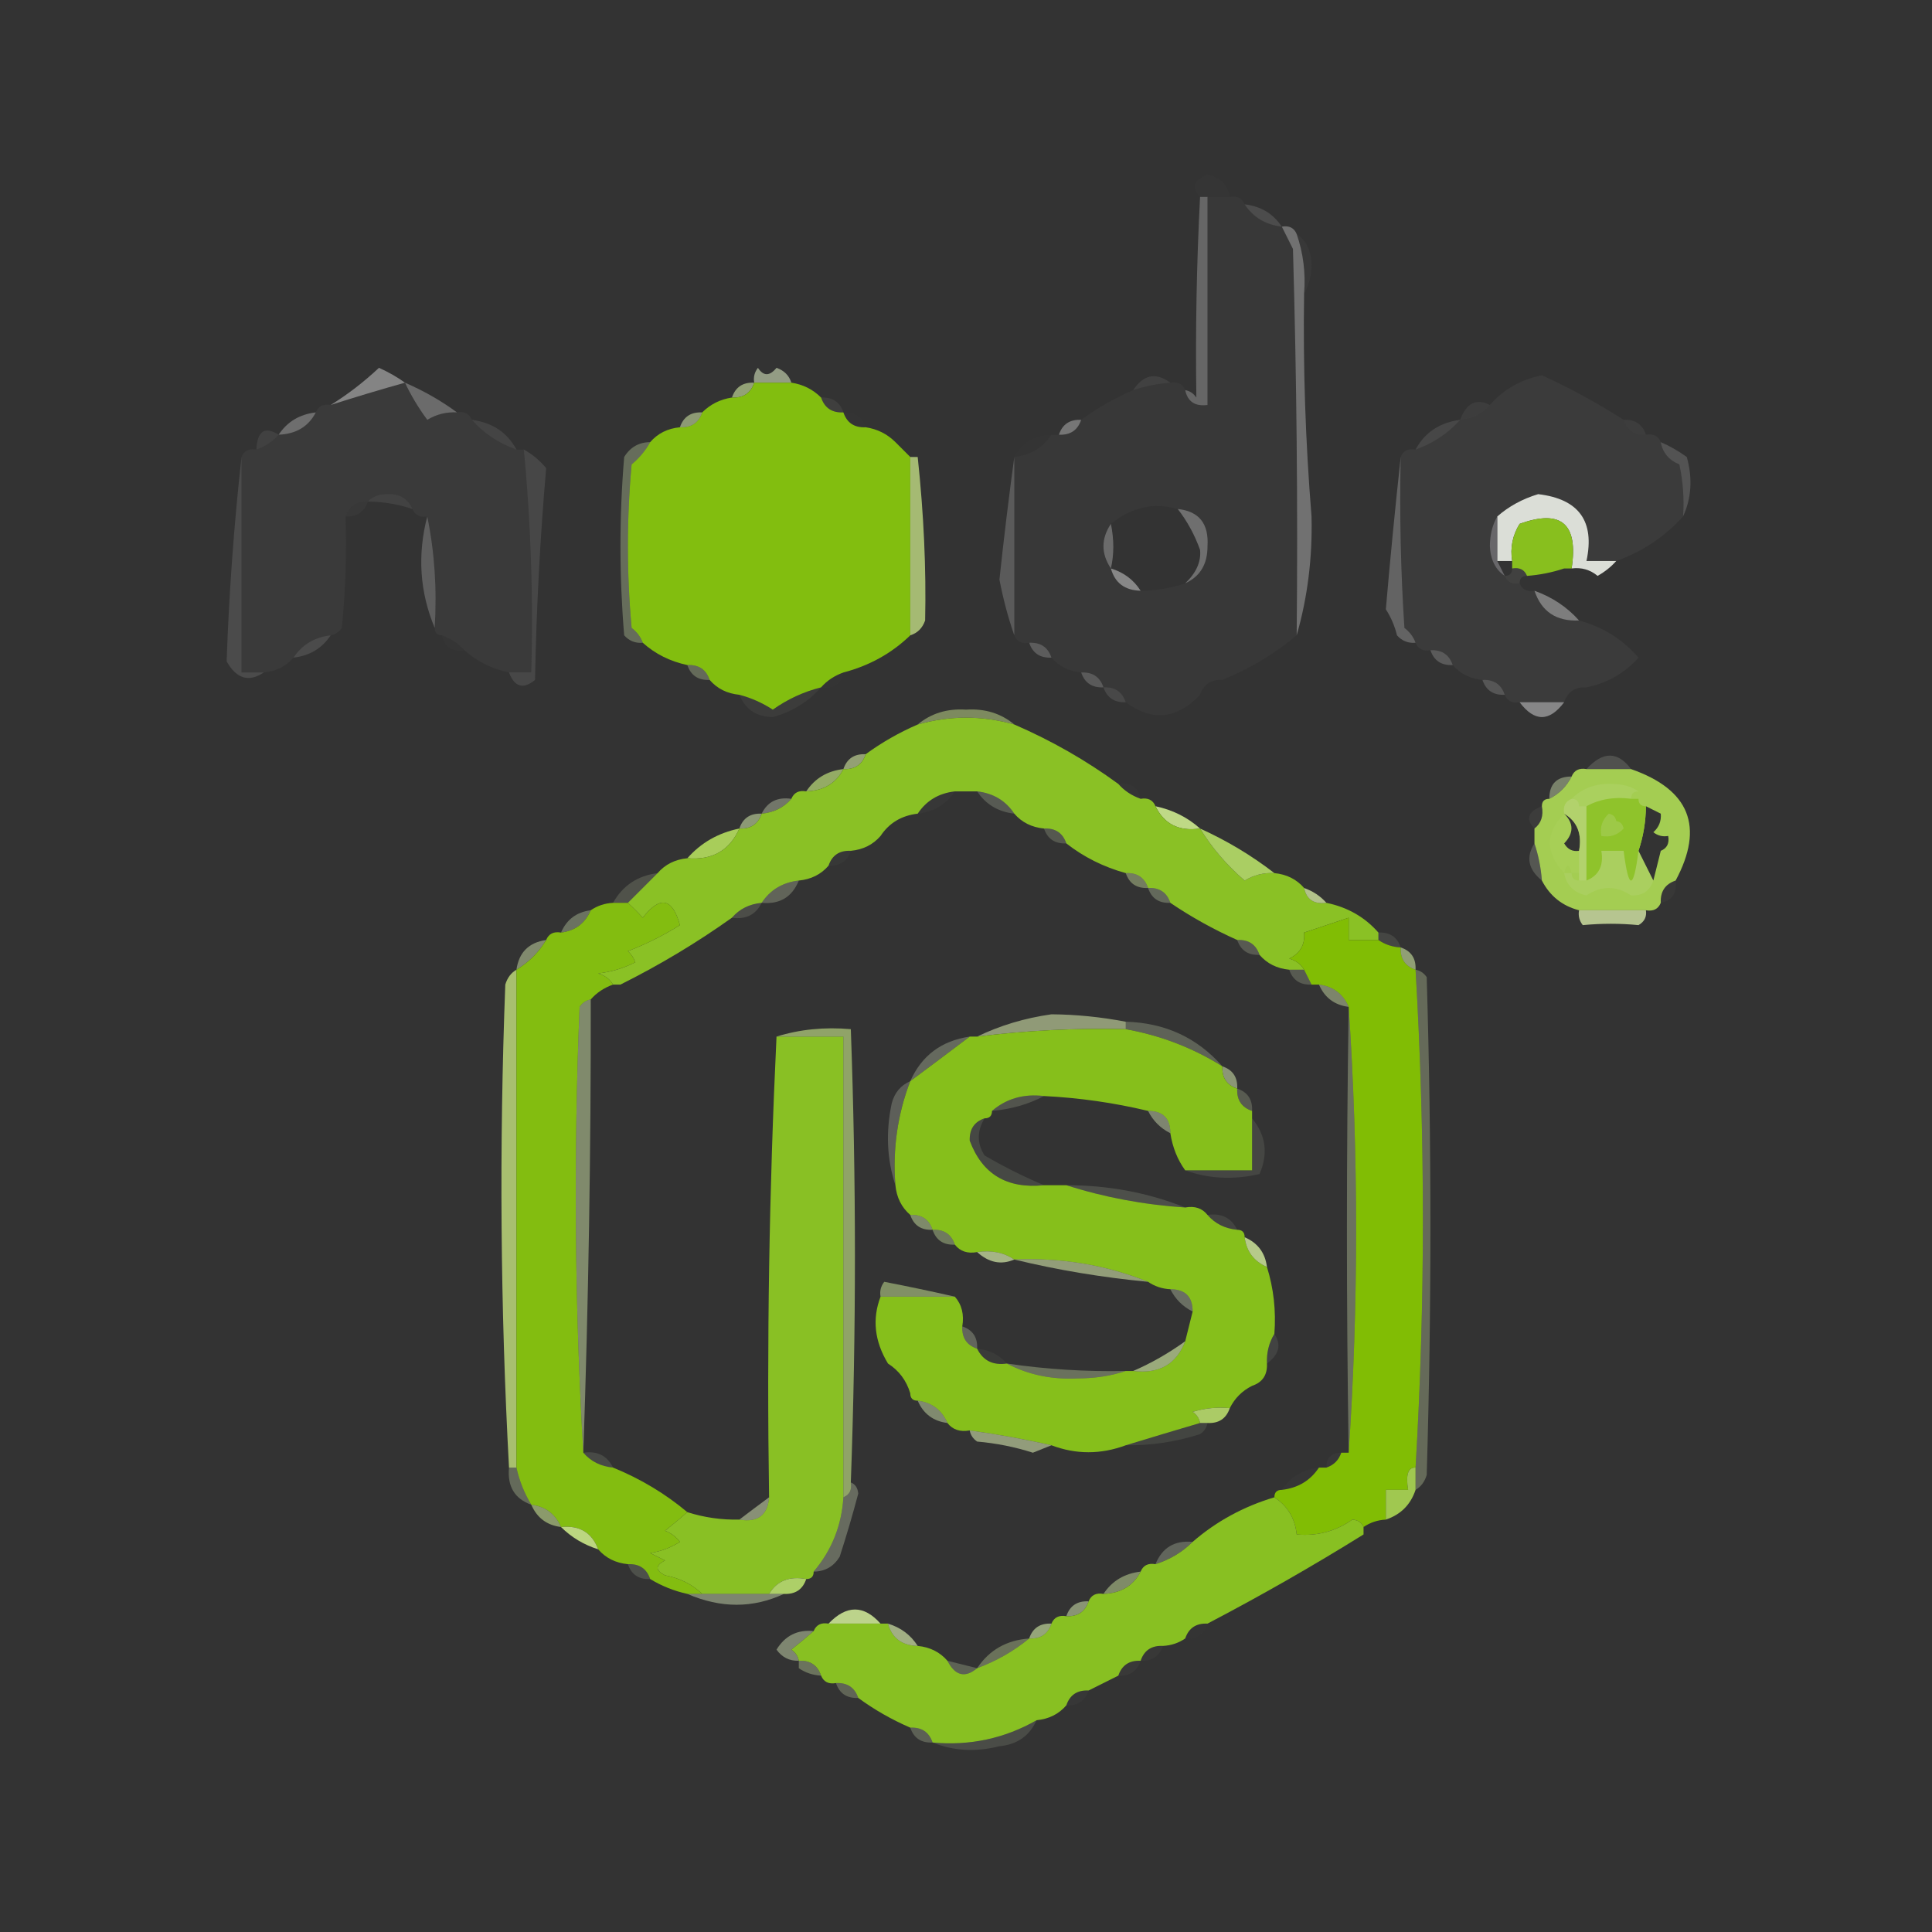 <?xml version="1.0" encoding="UTF-8"?>
<!DOCTYPE svg PUBLIC "-//W3C//DTD SVG 1.1//EN" "http://www.w3.org/Graphics/SVG/1.1/DTD/svg11.dtd">
<svg xmlns="http://www.w3.org/2000/svg" version="1.1" width="260px" height="260px" style="shape-rendering:geometricPrecision; text-rendering:geometricPrecision; image-rendering:optimizeQuality; fill-rule:evenodd; clip-rule:evenodd" xmlns:xlink="http://www.w3.org/1999/xlink">
<rect width="100%" height="100%" fill="#333333" stroke="none"/>
<g><path style="opacity:0.016" fill="#e0e0e0" d="M 165.5,26.5 C 164.5,26.5 163.5,26.5 162.5,26.5C 162.167,26.5 161.833,26.5 161.5,26.5C 160.263,25.257 160.596,24.257 162.5,23.5C 164.213,23.879 165.213,24.879 165.5,26.5 Z"/></g>
<g><path style="opacity:1" fill="#383838" d="M 162.5,26.5 C 163.5,26.5 164.5,26.5 165.5,26.5C 166.492,26.328 167.158,26.662 167.5,27.5C 168.659,29.25 170.326,30.25 172.5,30.5C 172.987,31.473 173.487,32.473 174,33.5C 174.5,50.83 174.667,68.163 174.5,85.5C 171.506,88 168.173,90 164.5,91.5C 162.973,91.427 161.973,92.094 161.5,93.5C 158.356,96.798 155.023,97.131 151.5,94.5C 151.027,93.094 150.027,92.427 148.5,92.5C 148.027,91.094 147.027,90.427 145.5,90.5C 143.847,90.34 142.514,89.674 141.5,88.5C 141.027,87.094 140.027,86.427 138.5,86.5C 137.508,86.672 136.842,86.338 136.5,85.5C 136.5,77.5 136.5,69.5 136.5,61.5C 138.674,61.25 140.341,60.25 141.5,58.5C 141.833,58.5 142.167,58.5 142.5,58.5C 144.027,58.573 145.027,57.906 145.5,56.5C 147.663,54.917 149.996,53.584 152.5,52.5C 154.117,51.962 155.784,51.629 157.5,51.5C 158.492,51.328 159.158,51.662 159.5,52.5C 159.821,54.048 160.821,54.715 162.5,54.5C 162.5,45.167 162.5,35.833 162.5,26.5 Z M 158.5,68.5 C 159.777,70.148 160.777,71.982 161.5,74C 161.658,75.587 160.991,77.087 159.5,78.5C 157.565,79.15 155.565,79.483 153.5,79.5C 152.564,78.026 151.23,77.026 149.5,76.5C 149.93,74.62 149.93,72.62 149.5,70.5C 152.277,68.248 155.277,67.581 158.5,68.5 Z"/></g>
<g><path style="opacity:0.165" fill="#c8c8c8" d="M 167.5,27.5 C 169.674,27.75 171.341,28.75 172.5,30.5C 170.326,30.25 168.659,29.25 167.5,27.5 Z"/></g>
<g><path style="opacity:0.032" fill="#eaeaea" d="M 174.5,31.5 C 175.748,32.334 176.415,33.667 176.5,35.5C 176.489,37.045 176.156,38.378 175.5,39.5C 175.721,36.721 175.388,34.054 174.5,31.5 Z"/></g>
<g><path style="opacity:0.449" fill="#a6a6a6" d="M 161.5,26.5 C 161.833,26.5 162.167,26.5 162.5,26.5C 162.5,35.833 162.5,45.167 162.5,54.5C 160.821,54.715 159.821,54.048 159.5,52.5C 160.117,52.611 160.617,52.944 161,53.5C 160.869,44.425 161.036,35.425 161.5,26.5 Z"/></g>
<g><path style="opacity:0.592" fill="#d5e4bb" d="M 106.5,51.5 C 104.833,51.5 103.167,51.5 101.5,51.5C 101.369,50.761 101.536,50.094 102,49.5C 102.741,50.641 103.575,50.641 104.5,49.5C 105.522,49.855 106.189,50.522 106.5,51.5 Z"/></g>
<g><path style="opacity:0.094" fill="#d1d1d1" d="M 157.5,51.5 C 155.784,51.629 154.117,51.962 152.5,52.5C 153.879,50.403 155.545,50.07 157.5,51.5 Z"/></g>
<g><path style="opacity:0.999" fill="#3a3a3a" d="M 54.5,51.5 C 55.305,53.213 56.305,54.879 57.5,56.5C 58.736,55.754 60.069,55.421 61.5,55.5C 62.492,55.328 63.158,55.662 63.5,56.5C 65.118,58.316 67.118,59.649 69.5,60.5C 69.833,60.5 70.167,60.5 70.5,60.5C 71.45,70.448 71.784,80.448 71.5,90.5C 70.5,90.5 69.5,90.5 68.5,90.5C 66.181,90.007 64.181,89.007 62.5,87.5C 61.709,86.599 60.709,85.932 59.5,85.5C 58.833,85.5 58.5,85.167 58.5,84.5C 58.821,79.305 58.487,74.305 57.5,69.5C 56.508,69.672 55.842,69.338 55.5,68.5C 54.866,67.053 53.699,66.387 52,66.5C 50.93,66.528 50.097,66.861 49.5,67.5C 47.973,67.427 46.973,68.094 46.5,69.5C 46.666,74.511 46.499,79.511 46,84.5C 45.617,85.056 45.117,85.389 44.5,85.5C 42.326,85.75 40.659,86.75 39.5,88.5C 38.486,89.674 37.153,90.34 35.5,90.5C 34.5,90.5 33.5,90.5 32.5,90.5C 32.5,80.833 32.5,71.167 32.5,61.5C 32.842,60.662 33.508,60.328 34.5,60.5C 35.709,60.068 36.709,59.401 37.5,58.5C 39.848,58.408 41.514,57.408 42.5,55.5C 42.842,54.662 43.508,54.328 44.5,54.5C 47.87,53.424 51.204,52.424 54.5,51.5 Z"/></g>
<g><path style="opacity:0.999" fill="#3b3b3b" d="M 218.5,56.5 C 218.973,57.906 219.973,58.573 221.5,58.5C 222.492,58.328 223.158,58.662 223.5,59.5C 223.75,60.922 224.583,61.922 226,62.5C 226.497,64.81 226.663,67.143 226.5,69.5C 224.025,72.241 221.025,74.241 217.5,75.5C 216.167,75.5 214.833,75.5 213.5,75.5C 214.649,70.145 212.483,67.145 207,66.5C 204.88,67.14 203.046,68.14 201.5,69.5C 200.844,70.622 200.511,71.955 200.5,73.5C 200.585,75.333 201.252,76.666 202.5,77.5C 202.842,78.338 203.508,78.672 204.5,78.5C 204.842,79.338 205.508,79.672 206.5,79.5C 207.446,82.313 209.446,83.646 212.5,83.5C 215.686,84.356 218.353,86.023 220.5,88.5C 218.636,90.6 216.303,91.933 213.5,92.5C 211.973,92.427 210.973,93.094 210.5,94.5C 208.5,94.5 206.5,94.5 204.5,94.5C 203.508,94.672 202.842,94.338 202.5,93.5C 202.027,92.094 201.027,91.427 199.5,91.5C 197.847,91.34 196.514,90.674 195.5,89.5C 195.027,88.094 194.027,87.427 192.5,87.5C 191.508,87.672 190.842,87.338 190.5,86.5C 190.217,85.711 189.717,85.044 189,84.5C 188.5,76.841 188.334,69.174 188.5,61.5C 188.842,60.662 189.508,60.328 190.5,60.5C 192.882,59.649 194.882,58.316 196.5,56.5C 198.153,56.34 199.486,55.674 200.5,54.5C 202.318,52.42 204.651,51.086 207.5,50.5C 211.317,52.241 214.983,54.241 218.5,56.5 Z"/></g>
<g><path style="opacity:0.898" fill="#8d8d8d" d="M 54.5,51.5 C 51.204,52.424 47.87,53.424 44.5,54.5C 46.763,53.104 48.929,51.438 51,49.5C 52.302,50.085 53.469,50.752 54.5,51.5 Z"/></g>
<g><path style="opacity:0.643" fill="#c9e09c" d="M 101.5,51.5 C 101.027,52.906 100.027,53.573 98.5,53.5C 98.973,52.094 99.973,51.427 101.5,51.5 Z"/></g>
<g><path style="opacity:1" fill="#82be0f" d="M 101.5,51.5 C 103.167,51.5 104.833,51.5 106.5,51.5C 108.062,51.733 109.395,52.4 110.5,53.5C 110.973,54.906 111.973,55.573 113.5,55.5C 113.973,56.906 114.973,57.573 116.5,57.5C 118.062,57.733 119.395,58.4 120.5,59.5C 121.167,60.167 121.833,60.833 122.5,61.5C 122.5,69.5 122.5,77.5 122.5,85.5C 119.992,87.924 116.992,89.59 113.5,90.5C 112.29,90.932 111.29,91.599 110.5,92.5C 108.145,93.094 105.978,94.094 104,95.5C 102.594,94.586 101.094,93.919 99.5,93.5C 97.847,93.34 96.514,92.674 95.5,91.5C 95.027,90.094 94.027,89.427 92.5,89.5C 90.181,89.007 88.181,88.007 86.5,86.5C 86.217,85.711 85.717,85.044 85,84.5C 84.333,77.167 84.333,69.833 85,62.5C 86.045,61.627 86.878,60.627 87.5,59.5C 88.514,58.326 89.847,57.66 91.5,57.5C 93.027,57.573 94.027,56.906 94.5,55.5C 95.605,54.4 96.938,53.733 98.5,53.5C 100.027,53.573 101.027,52.906 101.5,51.5 Z"/></g>
<g><path style="opacity:1" fill="#6b6b6b" d="M 54.5,51.5 C 57.032,52.596 59.365,53.929 61.5,55.5C 60.069,55.421 58.736,55.754 57.5,56.5C 56.305,54.879 55.305,53.213 54.5,51.5 Z"/></g>
<g><path style="opacity:0.071" fill="#e3e7da" d="M 110.5,53.5 C 112.027,53.427 113.027,54.094 113.5,55.5C 111.973,55.573 110.973,54.906 110.5,53.5 Z"/></g>
<g><path style="opacity:0.071" fill="#d0d0d0" d="M 200.5,54.5 C 199.486,55.674 198.153,56.34 196.5,56.5C 197.345,54.238 198.678,53.571 200.5,54.5 Z"/></g>
<g><path style="opacity:0.008" fill="#dee8ce" d="M 113.5,55.5 C 115.027,55.427 116.027,56.094 116.5,57.5C 114.973,57.573 113.973,56.906 113.5,55.5 Z"/></g>
<g><path style="opacity:0.569" fill="#d1e8a5" d="M 94.5,55.5 C 94.027,56.906 93.027,57.573 91.5,57.5C 91.973,56.094 92.973,55.427 94.5,55.5 Z"/></g>
<g><path style="opacity:0.557" fill="#9d9d9d" d="M 42.5,55.5 C 41.514,57.408 39.848,58.408 37.5,58.5C 38.659,56.75 40.326,55.75 42.5,55.5 Z"/></g>
<g><path style="opacity:0.11" fill="#d1d1d1" d="M 63.5,56.5 C 66.267,56.87 68.267,58.204 69.5,60.5C 67.118,59.649 65.118,58.316 63.5,56.5 Z"/></g>
<g><path style="opacity:0.651" fill="#9a9a9a" d="M 145.5,56.5 C 145.027,57.906 144.027,58.573 142.5,58.5C 142.973,57.094 143.973,56.427 145.5,56.5 Z"/></g>
<g><path style="opacity:0.133" fill="#cbcbcb" d="M 196.5,56.5 C 194.882,58.316 192.882,59.649 190.5,60.5C 191.733,58.204 193.733,56.87 196.5,56.5 Z"/></g>
<g><path style="opacity:0.071" fill="#d1d1d1" d="M 218.5,56.5 C 220.027,56.427 221.027,57.094 221.5,58.5C 219.973,58.573 218.973,57.906 218.5,56.5 Z"/></g>
<g><path style="opacity:0.09" fill="#d4d4d4" d="M 37.5,58.5 C 36.709,59.401 35.709,60.068 34.5,60.5C 34.632,57.993 35.632,57.326 37.5,58.5 Z"/></g>
<g><path style="opacity:0.004" fill="#e8ede0" d="M 120.5,59.5 C 121.873,59.343 123.207,59.51 124.5,60C 123.944,60.383 123.611,60.883 123.5,61.5C 123.167,61.5 122.833,61.5 122.5,61.5C 121.833,60.833 121.167,60.167 120.5,59.5 Z"/></g>
<g><path style="opacity:0.008" fill="#dddddd" d="M 141.5,58.5 C 140.341,60.25 138.674,61.25 136.5,61.5C 137.486,59.592 139.152,58.592 141.5,58.5 Z"/></g>
<g><path style="opacity:0.726" fill="#898989" d="M 172.5,30.5 C 173.492,30.328 174.158,30.662 174.5,31.5C 175.388,34.054 175.721,36.721 175.5,39.5C 175.349,49.429 175.682,59.429 176.5,69.5C 176.632,75.077 175.965,80.41 174.5,85.5C 174.667,68.163 174.5,50.83 174,33.5C 173.487,32.473 172.987,31.473 172.5,30.5 Z"/></g>
<g><path style="opacity:0.456" fill="#9d9d9d" d="M 188.5,61.5 C 188.334,69.174 188.5,76.841 189,84.5C 189.717,85.044 190.217,85.711 190.5,86.5C 189.504,86.586 188.671,86.252 188,85.5C 187.691,84.234 187.191,83.067 186.5,82C 187.072,75.34 187.739,68.507 188.5,61.5 Z"/></g>
<g><path style="opacity:0.328" fill="#d1e4ae" d="M 87.5,59.5 C 86.878,60.627 86.045,61.627 85,62.5C 84.333,69.833 84.333,77.167 85,84.5C 85.717,85.044 86.217,85.711 86.5,86.5C 85.504,86.586 84.671,86.252 84,85.5C 83.333,77.5 83.333,69.5 84,61.5C 84.816,60.177 85.983,59.511 87.5,59.5 Z"/></g>
<g><path style="opacity:0.813" fill="#c0da83" d="M 122.5,61.5 C 122.833,61.5 123.167,61.5 123.5,61.5C 124.32,69.205 124.653,76.538 124.5,83.5C 124.145,84.522 123.478,85.189 122.5,85.5C 122.5,77.5 122.5,69.5 122.5,61.5 Z"/></g>
<g><path style="opacity:0.272" fill="#c4c4c4" d="M 136.5,61.5 C 136.5,69.5 136.5,77.5 136.5,85.5C 135.683,83.169 135.016,80.669 134.5,78C 135.102,72.355 135.769,66.855 136.5,61.5 Z"/></g>
<g><path style="opacity:0.243" fill="#b6b6b6" d="M 223.5,59.5 C 224.721,60.028 225.887,60.695 227,61.5C 227.801,64.367 227.634,67.034 226.5,69.5C 226.663,67.143 226.497,64.81 226,62.5C 224.583,61.922 223.75,60.922 223.5,59.5 Z"/></g>
<g><path style="opacity:0.102" fill="#cccccc" d="M 49.5,67.5 C 50.097,66.861 50.93,66.528 52,66.5C 53.699,66.387 54.866,67.053 55.5,68.5C 53.565,67.85 51.565,67.517 49.5,67.5 Z"/></g>
<g><path style="opacity:1" fill="#dbded7" d="M 217.5,75.5 C 216.828,76.267 215.995,76.934 215,77.5C 213.989,76.663 212.822,76.33 211.5,76.5C 212.427,70.479 210.094,68.479 204.5,70.5C 203.548,72.045 203.215,73.712 203.5,75.5C 202.833,75.5 202.167,75.5 201.5,75.5C 201.5,73.5 201.5,71.5 201.5,69.5C 203.046,68.14 204.88,67.14 207,66.5C 212.483,67.145 214.649,70.145 213.5,75.5C 214.833,75.5 216.167,75.5 217.5,75.5 Z"/></g>
<g><path style="opacity:0.039" fill="#c9c9c9" d="M 49.5,67.5 C 49.027,68.906 48.027,69.573 46.5,69.5C 46.973,68.094 47.973,67.427 49.5,67.5 Z"/></g>
<g><path style="opacity:1" fill="#88bf1e" d="M 211.5,76.5 C 211.167,76.5 210.833,76.5 210.5,76.5C 208.883,77.038 207.216,77.371 205.5,77.5C 205.158,76.662 204.492,76.328 203.5,76.5C 203.5,76.167 203.5,75.833 203.5,75.5C 203.215,73.712 203.548,72.045 204.5,70.5C 210.094,68.479 212.427,70.479 211.5,76.5 Z"/></g>
<g><path style="opacity:0.284" fill="#c9c9c9" d="M 57.5,69.5 C 58.487,74.305 58.821,79.305 58.5,84.5C 56.486,79.68 56.152,74.68 57.5,69.5 Z"/></g>
<g><path style="opacity:0.688" fill="#838383" d="M 149.5,70.5 C 149.93,72.62 149.93,74.62 149.5,76.5C 148.167,74.5 148.167,72.5 149.5,70.5 Z"/></g>
<g><path style="opacity:0.481" fill="#ababab" d="M 158.5,68.5 C 161.359,68.801 162.693,70.467 162.5,73.5C 162.511,75.917 161.511,77.583 159.5,78.5C 160.991,77.087 161.658,75.587 161.5,74C 160.777,71.982 159.777,70.148 158.5,68.5 Z"/></g>
<g><path style="opacity:0.553" fill="#939196" d="M 201.5,69.5 C 201.5,71.5 201.5,73.5 201.5,75.5C 201.833,76.167 202.167,76.833 202.5,77.5C 201.252,76.666 200.585,75.333 200.5,73.5C 200.511,71.955 200.844,70.622 201.5,69.5 Z"/></g>
<g><path style="opacity:0.725" fill="#a6a6a6" d="M 149.5,76.5 C 151.23,77.026 152.564,78.026 153.5,79.5C 151.368,79.446 150.035,78.446 149.5,76.5 Z"/></g>
<g><path style="opacity:0.09" fill="#d4d7cf" d="M 203.5,76.5 C 204.492,76.328 205.158,76.662 205.5,77.5C 204.833,77.5 204.5,77.833 204.5,78.5C 203.508,78.672 202.842,78.338 202.5,77.5C 203.167,77.5 203.5,77.167 203.5,76.5 Z"/></g>
<g><path style="opacity:0.004" fill="#e0e6db" d="M 210.5,76.5 C 210.013,77.473 209.513,78.473 209,79.5C 208.023,78.226 207.189,78.226 206.5,79.5C 205.508,79.672 204.842,79.338 204.5,78.5C 205.167,78.5 205.5,78.167 205.5,77.5C 207.216,77.371 208.883,77.038 210.5,76.5 Z"/></g>
<g><path style="opacity:0.978" fill="#7f7f7f" d="M 206.5,79.5 C 208.882,80.351 210.882,81.684 212.5,83.5C 209.446,83.646 207.446,82.313 206.5,79.5 Z"/></g>
<g><path style="opacity:0.157" fill="#d1d1d1" d="M 44.5,85.5 C 43.341,87.25 41.674,88.25 39.5,88.5C 40.659,86.75 42.326,85.75 44.5,85.5 Z"/></g>
<g><path style="opacity:0.014" fill="#e2e2e2" d="M 59.5,85.5 C 60.709,85.932 61.709,86.599 62.5,87.5C 60.821,87.715 59.821,87.048 59.5,85.5 Z"/></g>
<g><path style="opacity:0.318" fill="#b5b5b5" d="M 138.5,86.5 C 140.027,86.427 141.027,87.094 141.5,88.5C 139.973,88.573 138.973,87.906 138.5,86.5 Z"/></g>
<g><path style="opacity:0.145" fill="#dbdbdb" d="M 32.5,61.5 C 32.5,71.167 32.5,80.833 32.5,90.5C 33.5,90.5 34.5,90.5 35.5,90.5C 33.485,91.853 31.818,91.353 30.5,89C 30.814,79.877 31.48,70.71 32.5,61.5 Z"/></g>
<g><path style="opacity:0.129" fill="#d7d7d7" d="M 70.5,60.5 C 71.627,61.122 72.627,61.955 73.5,63C 72.68,72.423 72.18,81.923 72,91.5C 70.421,92.8 69.254,92.466 68.5,90.5C 69.5,90.5 70.5,90.5 71.5,90.5C 71.784,80.448 71.45,70.448 70.5,60.5 Z"/></g>
<g><path style="opacity:0.314" fill="#b1b1b1" d="M 192.5,87.5 C 194.027,87.427 195.027,88.094 195.5,89.5C 193.973,89.573 192.973,88.906 192.5,87.5 Z"/></g>
<g><path style="opacity:0.298" fill="#d9eab4" d="M 92.5,89.5 C 94.027,89.427 95.027,90.094 95.5,91.5C 93.973,91.573 92.973,90.906 92.5,89.5 Z"/></g>
<g><path style="opacity:0.012" fill="#e2ead5" d="M 113.5,90.5 C 113.179,92.048 112.179,92.715 110.5,92.5C 111.29,91.599 112.29,90.932 113.5,90.5 Z"/></g>
<g><path style="opacity:0.314" fill="#afafaf" d="M 145.5,90.5 C 147.027,90.427 148.027,91.094 148.5,92.5C 146.973,92.573 145.973,91.906 145.5,90.5 Z"/></g>
<g><path style="opacity:0.004" fill="#e2e2e2" d="M 164.5,91.5 C 164.027,92.906 163.027,93.573 161.5,93.5C 161.973,92.094 162.973,91.427 164.5,91.5 Z"/></g>
<g><path style="opacity:0.243" fill="#c1c1c1" d="M 199.5,91.5 C 201.027,91.427 202.027,92.094 202.5,93.5C 200.973,93.573 199.973,92.906 199.5,91.5 Z"/></g>
<g><path style="opacity:0.141" fill="#cbcbcb" d="M 148.5,92.5 C 150.027,92.427 151.027,93.094 151.5,94.5C 149.973,94.573 148.973,93.906 148.5,92.5 Z"/></g>
<g><path style="opacity:0.004" fill="#d7d7d7" d="M 213.5,92.5 C 213.027,93.906 212.027,94.573 210.5,94.5C 210.973,93.094 211.973,92.427 213.5,92.5 Z"/></g>
<g><path style="opacity:0.722" fill="#a6a6a7" d="M 204.5,94.5 C 206.5,94.5 208.5,94.5 210.5,94.5C 208.5,97.167 206.5,97.167 204.5,94.5 Z"/></g>
<g><path style="opacity:0.055" fill="#dee6cb" d="M 110.5,92.5 C 108.754,94.459 106.587,95.793 104,96.5C 101.817,96.478 100.317,95.478 99.5,93.5C 101.094,93.919 102.594,94.586 104,95.5C 105.978,94.094 108.145,93.094 110.5,92.5 Z"/></g>
<g><path style="opacity:0.506" fill="#c5e08b" d="M 136.5,97.5 C 132.178,96.274 127.845,96.274 123.5,97.5C 125.29,96.003 127.456,95.336 130,95.5C 132.544,95.336 134.71,96.003 136.5,97.5 Z"/></g>
<g><path style="opacity:0.62" fill="#cfe39d" d="M 116.5,101.5 C 116.027,102.906 115.027,103.573 113.5,103.5C 113.973,102.094 114.973,101.427 116.5,101.5 Z"/></g>
<g><path style="opacity:0.169" fill="#e5e9d9" d="M 219.5,103.5 C 217.5,103.5 215.5,103.5 213.5,103.5C 215.705,101.084 217.705,101.084 219.5,103.5 Z"/></g>
<g><path style="opacity:0.718" fill="#bbda79" d="M 113.5,103.5 C 112.514,105.408 110.848,106.408 108.5,106.5C 109.659,104.75 111.326,103.75 113.5,103.5 Z"/></g>
<g><path style="opacity:0.016" fill="#edf7d7" d="M 150.5,105.5 C 152.179,105.285 153.179,105.952 153.5,107.5C 152.29,107.068 151.29,106.401 150.5,105.5 Z"/></g>
<g><path style="opacity:0.463" fill="#cbdeab" d="M 211.5,104.5 C 210.833,105.833 209.833,106.833 208.5,107.5C 208.5,105.5 209.5,104.5 211.5,104.5 Z"/></g>
<g><path style="opacity:1" fill="#a4cd52" d="M 213.5,103.5 C 215.5,103.5 217.5,103.5 219.5,103.5C 227.383,106.255 229.383,111.255 225.5,118.5C 224.094,118.973 223.427,119.973 223.5,121.5C 223.158,122.338 222.492,122.672 221.5,122.5C 218.5,122.5 215.5,122.5 212.5,122.5C 210.251,121.92 208.585,120.587 207.5,118.5C 207.371,116.784 207.038,115.117 206.5,113.5C 206.5,112.833 206.5,112.167 206.5,111.5C 207.404,110.791 207.737,109.791 207.5,108.5C 207.5,107.833 207.833,107.5 208.5,107.5C 209.833,106.833 210.833,105.833 211.5,104.5C 211.842,103.662 212.508,103.328 213.5,103.5 Z M 221.5,108.5 C 222.167,108.833 222.833,109.167 223.5,109.5C 223.586,110.496 223.252,111.329 222.5,112C 223.094,112.464 223.761,112.631 224.5,112.5C 224.672,113.492 224.338,114.158 223.5,114.5C 223.167,115.833 222.833,117.167 222.5,118.5C 221.833,117.167 221.167,115.833 220.5,114.5C 221.15,112.565 221.483,110.565 221.5,108.5 Z M 210.5,109.5 C 212.256,110.552 212.923,112.219 212.5,114.5C 211.624,114.631 210.957,114.298 210.5,113.5C 211.807,112.135 211.807,110.802 210.5,109.5 Z"/></g>
<g><path style="opacity:0.094" fill="#e4ead9" d="M 220.5,106.5 C 219.833,106.5 219.5,106.833 219.5,107.5C 217.265,107.205 215.265,107.539 213.5,108.5C 213.167,108.5 212.833,108.5 212.5,108.5C 212.5,107.833 212.167,107.5 211.5,107.5C 212.946,106.06 214.779,105.393 217,105.5C 218.385,105.514 219.551,105.848 220.5,106.5 Z"/></g>
<g><path style="opacity:0.357" fill="#e4efca" d="M 106.5,107.5 C 105.486,108.674 104.153,109.34 102.5,109.5C 103.287,107.896 104.62,107.229 106.5,107.5 Z"/></g>
<g><path style="opacity:0.557" fill="#d2eaa9" d="M 102.5,109.5 C 102.027,110.906 101.027,111.573 99.5,111.5C 99.973,110.094 100.973,109.427 102.5,109.5 Z"/></g>
<g><path style="opacity:1" fill="#bfd986" d="M 155.5,108.5 C 157.819,108.992 159.819,109.992 161.5,111.5C 158.68,111.913 156.68,110.913 155.5,108.5 Z"/></g>
<g><path style="opacity:0.055" fill="#e5ead3" d="M 207.5,108.5 C 207.737,109.791 207.404,110.791 206.5,111.5C 205.285,110.221 205.618,109.221 207.5,108.5 Z"/></g>
<g><path style="opacity:0.557" fill="#bdd582" d="M 211.5,107.5 C 212.167,107.5 212.5,107.833 212.5,108.5C 212.833,108.5 213.167,108.5 213.5,108.5C 213.5,111.833 213.5,115.167 213.5,118.5C 213.167,118.5 212.833,118.5 212.5,118.5C 212.5,118.167 212.5,117.833 212.5,117.5C 212.5,116.5 212.5,115.5 212.5,114.5C 212.923,112.219 212.256,110.552 210.5,109.5C 210.328,108.508 210.662,107.842 211.5,107.5 Z"/></g>
<g><path style="opacity:0.004" fill="#f5f9ea" d="M 223.5,109.5 C 224.404,110.209 224.737,111.209 224.5,112.5C 223.761,112.631 223.094,112.464 222.5,112C 223.252,111.329 223.586,110.496 223.5,109.5 Z"/></g>
<g><path style="opacity:0.035" fill="#e4ead5" d="M 210.5,109.5 C 211.807,110.802 211.807,112.135 210.5,113.5C 210.957,114.298 211.624,114.631 212.5,114.5C 212.5,115.5 212.5,116.5 212.5,117.5C 212.167,117.5 211.833,117.5 211.5,117.5C 211.167,116.167 210.833,116.167 210.5,117.5C 207.941,114.757 207.941,112.09 210.5,109.5 Z"/></g>
<g><path style="opacity:1" fill="#a8cd5a" d="M 99.5,111.5 C 98.191,114.451 95.857,115.784 92.5,115.5C 94.336,113.412 96.669,112.079 99.5,111.5 Z"/></g>
<g><path style="opacity:1" fill="#8fc32b" d="M 219.5,107.5 C 219.833,107.5 220.167,107.5 220.5,107.5C 220.5,108.167 220.833,108.5 221.5,108.5C 221.483,110.565 221.15,112.565 220.5,114.5C 219.833,119.833 219.167,119.833 218.5,114.5C 217.5,114.5 216.5,114.5 215.5,114.5C 215.843,116.483 215.176,117.817 213.5,118.5C 213.5,115.167 213.5,111.833 213.5,108.5C 215.265,107.539 217.265,107.205 219.5,107.5 Z"/></g>
<g><path style="opacity:0.2" fill="#d7e5b9" d="M 217.5,110.5 C 218.043,110.56 218.376,110.893 218.5,111.5C 217.675,112.386 216.675,112.719 215.5,112.5C 215.281,111.325 215.614,110.325 216.5,109.5C 217.107,109.624 217.44,109.957 217.5,110.5 Z"/></g>
<g><path style="opacity:1" fill="#8ac125" d="M 136.5,97.5 C 141.5,99.664 146.167,102.331 150.5,105.5C 151.29,106.401 152.29,107.068 153.5,107.5C 154.492,107.328 155.158,107.662 155.5,108.5C 156.68,110.913 158.68,111.913 161.5,111.5C 163.109,114.114 165.109,116.447 167.5,118.5C 168.736,117.754 170.07,117.421 171.5,117.5C 173.153,117.66 174.486,118.326 175.5,119.5C 175.821,121.048 176.821,121.715 178.5,121.5C 181.331,122.079 183.664,123.412 185.5,125.5C 185.5,125.833 185.5,126.167 185.5,126.5C 184.167,126.5 182.833,126.5 181.5,126.5C 181.5,125.5 181.5,124.5 181.5,123.5C 179.5,124.167 177.5,124.833 175.5,125.5C 175.64,127.124 174.973,128.29 173.5,129C 174.416,129.278 175.082,129.778 175.5,130.5C 174.833,130.5 174.167,130.5 173.5,130.5C 171.847,130.34 170.514,129.674 169.5,128.5C 169.027,127.094 168.027,126.427 166.5,126.5C 163.331,125.083 160.331,123.417 157.5,121.5C 157.027,120.094 156.027,119.427 154.5,119.5C 154.027,118.094 153.027,117.427 151.5,117.5C 148.515,116.674 145.849,115.341 143.5,113.5C 143.027,112.094 142.027,111.427 140.5,111.5C 138.847,111.34 137.514,110.674 136.5,109.5C 135.341,107.75 133.674,106.75 131.5,106.5C 130.5,106.5 129.5,106.5 128.5,106.5C 126.326,106.75 124.659,107.75 123.5,109.5C 121.326,109.75 119.659,110.75 118.5,112.5C 117.486,113.674 116.153,114.34 114.5,114.5C 112.973,114.427 111.973,115.094 111.5,116.5C 110.486,117.674 109.153,118.34 107.5,118.5C 105.326,118.75 103.659,119.75 102.5,121.5C 100.847,121.66 99.514,122.326 98.5,123.5C 93.784,126.863 88.784,129.863 83.5,132.5C 83.167,132.5 82.833,132.5 82.5,132.5C 82.082,131.778 81.416,131.278 80.5,131C 82.256,130.798 83.922,130.298 85.5,129.5C 85.291,128.914 84.957,128.414 84.5,128C 86.942,127.06 89.275,125.894 91.5,124.5C 90.5,120.833 88.833,120.5 86.5,123.5C 85.818,122.757 85.151,122.091 84.5,121.5C 85.833,120.167 87.167,118.833 88.5,117.5C 89.514,116.326 90.847,115.66 92.5,115.5C 95.857,115.784 98.191,114.451 99.5,111.5C 101.027,111.573 102.027,110.906 102.5,109.5C 104.153,109.34 105.486,108.674 106.5,107.5C 106.842,106.662 107.508,106.328 108.5,106.5C 110.848,106.408 112.514,105.408 113.5,103.5C 115.027,103.573 116.027,102.906 116.5,101.5C 118.663,99.917 120.996,98.584 123.5,97.5C 127.845,96.274 132.178,96.274 136.5,97.5 Z"/></g>
<g><path style="opacity:0.192" fill="#e5f4c8" d="M 140.5,111.5 C 142.027,111.427 143.027,112.094 143.5,113.5C 141.973,113.573 140.973,112.906 140.5,111.5 Z"/></g>
<g><path style="opacity:0.004" fill="#e3edd7" d="M 123.5,109.5 C 122.341,111.25 120.674,112.25 118.5,112.5C 119.659,110.75 121.326,109.75 123.5,109.5 Z"/></g>
<g><path style="opacity:0.22" fill="#d8e6c5" d="M 131.5,106.5 C 133.674,106.75 135.341,107.75 136.5,109.5C 134.326,109.25 132.659,108.25 131.5,106.5 Z"/></g>
<g><path style="opacity:0.024" fill="#e0ebd1" d="M 128.5,106.5 C 127.341,108.25 125.674,109.25 123.5,109.5C 124.659,107.75 126.326,106.75 128.5,106.5 Z"/></g>
<g><path style="opacity:0.024" fill="#edf9df" d="M 114.5,114.5 C 114.027,115.906 113.027,116.573 111.5,116.5C 111.973,115.094 112.973,114.427 114.5,114.5 Z"/></g>
<g><path style="opacity:1" fill="#aace63" d="M 161.5,111.5 C 165.118,113.137 168.451,115.137 171.5,117.5C 170.07,117.421 168.736,117.754 167.5,118.5C 165.109,116.447 163.109,114.114 161.5,111.5 Z"/></g>
<g><path style="opacity:0.196" fill="#e3ead5" d="M 206.5,113.5 C 207.038,115.117 207.371,116.784 207.5,118.5C 205.655,117.005 205.322,115.338 206.5,113.5 Z"/></g>
<g><path style="opacity:0.176" fill="#d9e7ba" d="M 88.5,117.5 C 87.167,118.833 85.833,120.167 84.5,121.5C 83.833,121.5 83.167,121.5 82.5,121.5C 83.802,119.178 85.802,117.845 88.5,117.5 Z"/></g>
<g><path style="opacity:0.412" fill="#d1e6a0" d="M 151.5,117.5 C 153.027,117.427 154.027,118.094 154.5,119.5C 152.973,119.573 151.973,118.906 151.5,117.5 Z"/></g>
<g><path style="opacity:0.11" fill="#dde8c9" d="M 220.5,114.5 C 221.167,115.833 221.833,117.167 222.5,118.5C 222.027,119.906 221.027,120.573 219.5,120.5C 217.5,119.167 215.5,119.167 213.5,120.5C 211.81,120.144 210.81,119.144 210.5,117.5C 210.833,117.5 211.167,117.5 211.5,117.5C 211.5,118.167 211.833,118.5 212.5,118.5C 212.833,118.5 213.167,118.5 213.5,118.5C 215.176,117.817 215.843,116.483 215.5,114.5C 216.5,114.5 217.5,114.5 218.5,114.5C 219.167,119.833 219.833,119.833 220.5,114.5 Z"/></g>
<g><path style="opacity:0.275" fill="#dbe6bd" d="M 107.5,118.5 C 106.599,120.727 104.933,121.727 102.5,121.5C 103.659,119.75 105.326,118.75 107.5,118.5 Z"/></g>
<g><path style="opacity:0.302" fill="#d1e4b6" d="M 154.5,119.5 C 156.027,119.427 157.027,120.094 157.5,121.5C 155.973,121.573 154.973,120.906 154.5,119.5 Z"/></g>
<g><path style="opacity:0.804" fill="#d1e49f" d="M 175.5,119.5 C 176.71,119.932 177.71,120.599 178.5,121.5C 176.821,121.715 175.821,121.048 175.5,119.5 Z"/></g>
<g><path style="opacity:0.027" fill="#e1ecc9" d="M 225.5,118.5 C 225.715,120.179 225.048,121.179 223.5,121.5C 223.427,119.973 224.094,118.973 225.5,118.5 Z"/></g>
<g><path style="opacity:0.145" fill="#dce8c5" d="M 102.5,121.5 C 101.713,123.104 100.38,123.771 98.5,123.5C 99.514,122.326 100.847,121.66 102.5,121.5 Z"/></g>
<g><path style="opacity:0.825" fill="#d2e4a3" d="M 212.5,122.5 C 215.5,122.5 218.5,122.5 221.5,122.5C 221.631,123.376 221.298,124.043 220.5,124.5C 218.045,124.257 215.545,124.257 213,124.5C 212.536,123.906 212.369,123.239 212.5,122.5 Z"/></g>
<g><path style="opacity:0.365" fill="#cfe2b4" d="M 79.5,122.5 C 78.738,124.262 77.404,125.262 75.5,125.5C 76.262,123.738 77.596,122.738 79.5,122.5 Z"/></g>
<g><path style="opacity:0.11" fill="#dbe6c9" d="M 185.5,126.5 C 185.5,126.167 185.5,125.833 185.5,125.5C 187.027,125.427 188.027,126.094 188.5,127.5C 187.391,127.443 186.391,127.11 185.5,126.5 Z"/></g>
<g><path style="opacity:0.204" fill="#e7f2cd" d="M 166.5,126.5 C 168.027,126.427 169.027,127.094 169.5,128.5C 167.973,128.573 166.973,127.906 166.5,126.5 Z"/></g>
<g><path style="opacity:1" fill="#81bd04" d="M 185.5,126.5 C 186.391,127.11 187.391,127.443 188.5,127.5C 188.427,129.027 189.094,130.027 190.5,130.5C 191.817,152.961 191.817,175.294 190.5,197.5C 189.493,197.452 189.16,198.452 189.5,200.5C 188.5,200.5 187.5,200.5 186.5,200.5C 186.5,201.833 186.5,203.167 186.5,204.5C 185.391,204.557 184.391,204.89 183.5,205.5C 183.265,204.903 182.765,204.57 182,204.5C 179.744,206.085 177.244,206.752 174.5,206.5C 174.279,204.336 173.279,202.67 171.5,201.5C 171.5,200.833 171.833,200.5 172.5,200.5C 174.674,200.25 176.341,199.25 177.5,197.5C 177.833,197.5 178.167,197.5 178.5,197.5C 179.5,197.167 180.167,196.5 180.5,195.5C 180.833,195.5 181.167,195.5 181.5,195.5C 182.833,175.5 182.833,155.5 181.5,135.5C 180.738,133.738 179.404,132.738 177.5,132.5C 177.167,132.5 176.833,132.5 176.5,132.5C 176.167,131.833 175.833,131.167 175.5,130.5C 175.082,129.778 174.416,129.278 173.5,129C 174.973,128.29 175.64,127.124 175.5,125.5C 177.5,124.833 179.5,124.167 181.5,123.5C 181.5,124.5 181.5,125.5 181.5,126.5C 182.833,126.5 184.167,126.5 185.5,126.5 Z"/></g>
<g><path style="opacity:0.506" fill="#cde0a9" d="M 73.5,126.5 C 72.5,128.167 71.167,129.5 69.5,130.5C 69.833,128.167 71.167,126.833 73.5,126.5 Z"/></g>
<g><path style="opacity:0.627" fill="#c7df9c" d="M 188.5,127.5 C 189.906,127.973 190.573,128.973 190.5,130.5C 189.094,130.027 188.427,129.027 188.5,127.5 Z"/></g>
<g><path style="opacity:0.208" fill="#e3f2c8" d="M 173.5,130.5 C 174.167,130.5 174.833,130.5 175.5,130.5C 175.833,131.167 176.167,131.833 176.5,132.5C 174.973,132.573 173.973,131.906 173.5,130.5 Z"/></g>
<g><path style="opacity:0.004" fill="#ecf7d8" d="M 82.5,132.5 C 82.833,132.5 83.167,132.5 83.5,132.5C 82.713,134.104 81.38,134.771 79.5,134.5C 80.29,133.599 81.29,132.932 82.5,132.5 Z"/></g>
<g><path style="opacity:0.467" fill="#d2e4ac" d="M 177.5,132.5 C 179.404,132.738 180.738,133.738 181.5,135.5C 179.596,135.262 178.262,134.262 177.5,132.5 Z"/></g>
<g><path style="opacity:0.592" fill="#d0e1a5" d="M 151.5,137.5 C 151.5,137.833 151.5,138.167 151.5,138.5C 144.798,138.336 138.131,138.669 131.5,139.5C 134.564,138.009 137.897,137.009 141.5,136.5C 144.81,136.524 148.144,136.858 151.5,137.5 Z"/></g>
<g><path style="opacity:0.267" fill="#d7e6be" d="M 151.5,138.5 C 151.5,138.167 151.5,137.833 151.5,137.5C 156.778,137.642 161.112,139.642 164.5,143.5C 160.519,141.013 156.186,139.347 151.5,138.5 Z"/></g>
<g><path style="opacity:0.31" fill="#d6e7af" d="M 190.5,130.5 C 191.117,130.611 191.617,130.944 192,131.5C 192.667,153.833 192.667,176.167 192,198.5C 191.722,199.416 191.222,200.082 190.5,200.5C 190.5,199.5 190.5,198.5 190.5,197.5C 191.817,175.294 191.817,152.961 190.5,130.5 Z"/></g>
<g><path style="opacity:1" fill="#89c024" d="M 104.5,139.5 C 107.5,139.5 110.5,139.5 113.5,139.5C 113.5,160.167 113.5,180.833 113.5,201.5C 113.269,205.293 111.935,208.626 109.5,211.5C 109.5,212.167 109.167,212.5 108.5,212.5C 106.219,212.077 104.552,212.744 103.5,214.5C 100.5,214.5 97.5,214.5 94.5,214.5C 93.158,213.207 91.491,212.374 89.5,212C 88.167,211.333 88.167,210.667 89.5,210C 88.833,209.667 88.167,209.333 87.5,209C 88.938,208.781 90.271,208.281 91.5,207.5C 90.975,206.808 90.308,206.308 89.5,206C 90.571,205.148 91.571,204.315 92.5,203.5C 94.764,204.219 97.097,204.552 99.5,204.5C 101.973,204.912 103.306,203.912 103.5,201.5C 103.179,180.758 103.512,160.091 104.5,139.5 Z"/></g>
<g><path style="opacity:0.306" fill="#d8e7c1" d="M 130.5,139.5 C 127.872,141.488 125.205,143.488 122.5,145.5C 124.023,142.063 126.689,140.063 130.5,139.5 Z"/></g>
<g><path style="opacity:0.848" fill="#bcd87a" d="M 69.5,130.5 C 69.5,152.833 69.5,175.167 69.5,197.5C 69.167,197.5 68.833,197.5 68.5,197.5C 67.337,176.004 67.171,154.337 68,132.5C 68.278,131.584 68.778,130.918 69.5,130.5 Z"/></g>
<g><path style="opacity:1" fill="#83bd10" d="M 82.5,121.5 C 83.167,121.5 83.833,121.5 84.5,121.5C 85.151,122.091 85.818,122.757 86.5,123.5C 88.833,120.5 90.5,120.833 91.5,124.5C 89.275,125.894 86.942,127.06 84.5,128C 84.957,128.414 85.291,128.914 85.5,129.5C 83.922,130.298 82.256,130.798 80.5,131C 81.416,131.278 82.082,131.778 82.5,132.5C 81.29,132.932 80.29,133.599 79.5,134.5C 78.883,134.611 78.383,134.944 78,135.5C 77.171,155.671 77.338,175.671 78.5,195.5C 79.514,196.674 80.847,197.34 82.5,197.5C 86.201,199.012 89.534,201.012 92.5,203.5C 91.571,204.315 90.571,205.148 89.5,206C 90.308,206.308 90.975,206.808 91.5,207.5C 90.271,208.281 88.938,208.781 87.5,209C 88.167,209.333 88.833,209.667 89.5,210C 88.167,210.667 88.167,211.333 89.5,212C 91.491,212.374 93.158,213.207 94.5,214.5C 93.833,214.5 93.167,214.5 92.5,214.5C 90.716,214.107 89.049,213.441 87.5,212.5C 87.027,211.094 86.027,210.427 84.5,210.5C 82.847,210.34 81.514,209.674 80.5,208.5C 79.656,206.241 77.989,205.241 75.5,205.5C 74.738,203.738 73.404,202.738 71.5,202.5C 70.559,200.95 69.892,199.284 69.5,197.5C 69.5,175.167 69.5,152.833 69.5,130.5C 71.167,129.5 72.5,128.167 73.5,126.5C 73.842,125.662 74.508,125.328 75.5,125.5C 77.404,125.262 78.738,124.262 79.5,122.5C 80.391,121.89 81.391,121.557 82.5,121.5 Z"/></g>
<g><path style="opacity:0.573" fill="#cde0a8" d="M 164.5,143.5 C 165.906,143.973 166.573,144.973 166.5,146.5C 165.094,146.027 164.427,145.027 164.5,143.5 Z"/></g>
<g><path style="opacity:0.224" fill="#d7e5b9" d="M 166.5,146.5 C 167.906,146.973 168.573,147.973 168.5,149.5C 167.094,149.027 166.427,148.027 166.5,146.5 Z"/></g>
<g><path style="opacity:0.247" fill="#dfe8ce" d="M 122.5,145.5 C 120.784,149.972 120.118,154.638 120.5,159.5C 119.357,156.024 119.19,152.358 120,148.5C 120.377,147.058 121.21,146.058 122.5,145.5 Z"/></g>
<g><path style="opacity:0.118" fill="#dbe7c3" d="M 132.5,150.5 C 131.465,152.205 131.465,153.872 132.5,155.5C 135.148,157.038 137.815,158.372 140.5,159.5C 135.517,160.017 132.184,158.017 130.5,153.5C 130.453,151.962 131.12,150.962 132.5,150.5 Z"/></g>
<g><path style="opacity:0.106" fill="#ddeace" d="M 168.5,150.5 C 170.358,152.774 170.691,155.274 169.5,158C 165.973,158.808 162.64,158.641 159.5,157.5C 162.5,157.5 165.5,157.5 168.5,157.5C 168.5,155.167 168.5,152.833 168.5,150.5 Z"/></g>
<g><path style="opacity:0.494" fill="#cfe3a7" d="M 79.5,134.5 C 79.531,154.817 79.198,175.15 78.5,195.5C 77.338,175.671 77.171,155.671 78,135.5C 78.383,134.944 78.883,134.611 79.5,134.5 Z"/></g>
<g><path style="opacity:1" fill="#86bf1b" d="M 151.5,138.5 C 156.186,139.347 160.519,141.013 164.5,143.5C 164.427,145.027 165.094,146.027 166.5,146.5C 166.427,148.027 167.094,149.027 168.5,149.5C 168.5,149.833 168.5,150.167 168.5,150.5C 168.5,152.833 168.5,155.167 168.5,157.5C 165.5,157.5 162.5,157.5 159.5,157.5C 158.463,156.07 157.796,154.403 157.5,152.5C 157.5,150.5 156.5,149.5 154.5,149.5C 149.908,148.402 145.241,147.735 140.5,147.5C 137.772,147.171 135.438,147.837 133.5,149.5C 133.5,150.167 133.167,150.5 132.5,150.5C 131.12,150.962 130.453,151.962 130.5,153.5C 132.184,158.017 135.517,160.017 140.5,159.5C 141.5,159.5 142.5,159.5 143.5,159.5C 148.591,161.129 153.924,162.129 159.5,162.5C 160.791,162.263 161.791,162.596 162.5,163.5C 163.514,164.674 164.847,165.34 166.5,165.5C 167.167,165.5 167.5,165.833 167.5,166.5C 167.738,168.404 168.738,169.738 170.5,170.5C 171.403,173.391 171.736,176.391 171.5,179.5C 170.766,180.708 170.433,182.041 170.5,183.5C 170.573,185.027 169.906,186.027 168.5,186.5C 167.167,187.167 166.167,188.167 165.5,189.5C 163.801,189.34 162.134,189.506 160.5,190C 161.056,190.383 161.389,190.883 161.5,191.5C 158.06,192.511 154.726,193.511 151.5,194.5C 148.133,195.747 144.799,195.747 141.5,194.5C 137.979,193.693 134.312,193.026 130.5,192.5C 129.209,192.737 128.209,192.404 127.5,191.5C 126.738,189.738 125.404,188.738 123.5,188.5C 122.833,188.5 122.5,188.167 122.5,187.5C 121.974,185.77 120.974,184.436 119.5,183.5C 117.687,180.504 117.354,177.504 118.5,174.5C 121.833,174.5 125.167,174.5 128.5,174.5C 129.434,175.568 129.768,176.901 129.5,178.5C 129.427,180.027 130.094,181.027 131.5,181.5C 132.287,183.104 133.62,183.771 135.5,183.5C 138.356,185.006 141.523,185.672 145,185.5C 147.361,185.496 149.527,185.163 151.5,184.5C 151.833,184.5 152.167,184.5 152.5,184.5C 156.002,184.924 158.335,183.59 159.5,180.5C 159.833,179.167 160.167,177.833 160.5,176.5C 160.5,174.5 159.5,173.5 157.5,173.5C 156.391,173.443 155.391,173.11 154.5,172.5C 148.845,170.224 142.845,169.224 136.5,169.5C 135.081,168.549 133.415,168.216 131.5,168.5C 130.209,168.737 129.209,168.404 128.5,167.5C 128.027,166.094 127.027,165.427 125.5,165.5C 125.027,164.094 124.027,163.427 122.5,163.5C 121.326,162.486 120.66,161.153 120.5,159.5C 120.118,154.638 120.784,149.972 122.5,145.5C 125.205,143.488 127.872,141.488 130.5,139.5C 130.833,139.5 131.167,139.5 131.5,139.5C 138.131,138.669 144.798,138.336 151.5,138.5 Z"/></g>
<g><path style="opacity:0.443" fill="#deedbf" d="M 154.5,149.5 C 156.5,149.5 157.5,150.5 157.5,152.5C 156.167,151.833 155.167,150.833 154.5,149.5 Z"/></g>
<g><path style="opacity:0.188" fill="#dae8c4" d="M 140.5,147.5 C 138.401,148.612 136.067,149.279 133.5,149.5C 135.438,147.837 137.772,147.171 140.5,147.5 Z"/></g>
<g><path style="opacity:0.157" fill="#dae6c5" d="M 143.5,159.5 C 149.142,159.496 154.475,160.496 159.5,162.5C 153.924,162.129 148.591,161.129 143.5,159.5 Z"/></g>
<g><path style="opacity:0.348" fill="#d4e6b2" d="M 181.5,135.5 C 182.833,155.5 182.833,175.5 181.5,195.5C 181.184,175.643 181.184,155.643 181.5,135.5 Z"/></g>
<g><path style="opacity:0.09" fill="#ebf7d7" d="M 162.5,163.5 C 164.38,163.229 165.713,163.896 166.5,165.5C 164.847,165.34 163.514,164.674 162.5,163.5 Z"/></g>
<g><path style="opacity:0.486" fill="#cfe7a5" d="M 122.5,163.5 C 124.027,163.427 125.027,164.094 125.5,165.5C 123.973,165.573 122.973,164.906 122.5,163.5 Z"/></g>
<g><path style="opacity:0.38" fill="#d0eca3" d="M 125.5,165.5 C 127.027,165.427 128.027,166.094 128.5,167.5C 126.973,167.573 125.973,166.906 125.5,165.5 Z"/></g>
<g><path style="opacity:0.859" fill="#cbe398" d="M 167.5,166.5 C 169.262,167.262 170.262,168.596 170.5,170.5C 168.738,169.738 167.738,168.404 167.5,166.5 Z"/></g>
<g><path style="opacity:0.702" fill="#d6eba9" d="M 131.5,168.5 C 133.415,168.216 135.081,168.549 136.5,169.5C 134.741,170.261 133.074,169.928 131.5,168.5 Z"/></g>
<g><path style="opacity:0.612" fill="#cee0a6" d="M 136.5,169.5 C 142.845,169.224 148.845,170.224 154.5,172.5C 148.301,171.911 142.301,170.911 136.5,169.5 Z"/></g>
<g><path style="opacity:0.529" fill="#c7e292" d="M 128.5,174.5 C 125.167,174.5 121.833,174.5 118.5,174.5C 118.369,173.761 118.536,173.094 119,172.5C 122.27,173.132 125.437,173.799 128.5,174.5 Z"/></g>
<g><path style="opacity:0.322" fill="#deecc7" d="M 157.5,173.5 C 159.5,173.5 160.5,174.5 160.5,176.5C 159.167,175.833 158.167,174.833 157.5,173.5 Z"/></g>
<g><path style="opacity:0.673" fill="#bdd981" d="M 104.5,139.5 C 107.625,138.521 110.958,138.187 114.5,138.5C 115.237,158.817 115.237,179.151 114.5,199.5C 114.672,200.492 114.338,201.158 113.5,201.5C 113.5,180.833 113.5,160.167 113.5,139.5C 110.5,139.5 107.5,139.5 104.5,139.5 Z"/></g>
<g><path style="opacity:0.278" fill="#dbe7c7" d="M 129.5,178.5 C 130.906,178.973 131.573,179.973 131.5,181.5C 130.094,181.027 129.427,180.027 129.5,178.5 Z"/></g>
<g><path style="opacity:0.043" fill="#e0e9cd" d="M 131.5,181.5 C 133.153,181.66 134.486,182.326 135.5,183.5C 133.62,183.771 132.287,183.104 131.5,181.5 Z"/></g>
<g><path style="opacity:0.086" fill="#e2eae2" d="M 171.5,179.5 C 172.471,180.962 172.138,182.295 170.5,183.5C 170.433,182.041 170.766,180.708 171.5,179.5 Z"/></g>
<g><path style="opacity:0.659" fill="#d0e8a1" d="M 159.5,180.5 C 158.335,183.59 156.002,184.924 152.5,184.5C 154.929,183.449 157.262,182.116 159.5,180.5 Z"/></g>
<g><path style="opacity:0.341" fill="#d4e9ad" d="M 135.5,183.5 C 140.797,184.275 146.13,184.608 151.5,184.5C 149.527,185.163 147.361,185.496 145,185.5C 141.523,185.672 138.356,185.006 135.5,183.5 Z"/></g>
<g><path style="opacity:0.004" fill="#e4e9dd" d="M 119.5,183.5 C 120.974,184.436 121.974,185.77 122.5,187.5C 120.554,186.965 119.554,185.632 119.5,183.5 Z"/></g>
<g><path style="opacity:0.004" fill="#e2e9d3" d="M 168.5,186.5 C 168.5,188.5 167.5,189.5 165.5,189.5C 166.167,188.167 167.167,187.167 168.5,186.5 Z"/></g>
<g><path style="opacity:0.506" fill="#cbdfaa" d="M 123.5,188.5 C 125.404,188.738 126.738,189.738 127.5,191.5C 125.596,191.262 124.262,190.262 123.5,188.5 Z"/></g>
<g><path style="opacity:1" fill="#abcb66" d="M 165.5,189.5 C 165.027,190.906 164.027,191.573 162.5,191.5C 162.167,191.5 161.833,191.5 161.5,191.5C 161.389,190.883 161.056,190.383 160.5,190C 162.134,189.506 163.801,189.34 165.5,189.5 Z"/></g>
<g><path style="opacity:0.098" fill="#dfedc9" d="M 161.5,191.5 C 161.833,191.5 162.167,191.5 162.5,191.5C 162.389,192.117 162.056,192.617 161.5,193C 158.243,194.043 154.91,194.543 151.5,194.5C 154.726,193.511 158.06,192.511 161.5,191.5 Z"/></g>
<g><path style="opacity:0.596" fill="#d1e3ac" d="M 130.5,192.5 C 134.312,193.026 137.979,193.693 141.5,194.5C 140.784,194.783 139.951,195.116 139,195.5C 136.595,194.726 134.095,194.226 131.5,194C 130.944,193.617 130.611,193.117 130.5,192.5 Z"/></g>
<g><path style="opacity:0.129" fill="#dde9c9" d="M 78.5,195.5 C 80.38,195.229 81.713,195.896 82.5,197.5C 80.847,197.34 79.514,196.674 78.5,195.5 Z"/></g>
<g><path style="opacity:0.027" fill="#ebf2e4" d="M 180.5,195.5 C 180.167,196.5 179.5,197.167 178.5,197.5C 178.5,196.167 179.167,195.5 180.5,195.5 Z"/></g>
<g><path style="opacity:0.02" fill="#e3ecd6" d="M 177.5,197.5 C 176.341,199.25 174.674,200.25 172.5,200.5C 173.659,198.75 175.326,197.75 177.5,197.5 Z"/></g>
<g><path style="opacity:0.31" fill="#d2e5b3" d="M 68.5,197.5 C 68.833,197.5 69.167,197.5 69.5,197.5C 69.892,199.284 70.559,200.95 71.5,202.5C 69.259,201.7 68.259,200.034 68.5,197.5 Z"/></g>
<g><path style="opacity:1" fill="#a0c850" d="M 190.5,197.5 C 190.5,198.5 190.5,199.5 190.5,200.5C 189.833,202.5 188.5,203.833 186.5,204.5C 186.5,203.167 186.5,201.833 186.5,200.5C 187.5,200.5 188.5,200.5 189.5,200.5C 189.16,198.452 189.493,197.452 190.5,197.5 Z"/></g>
<g><path style="opacity:0.533" fill="#d2e1b0" d="M 103.5,201.5 C 103.306,203.912 101.973,204.912 99.5,204.5C 100.795,203.512 102.128,202.512 103.5,201.5 Z"/></g>
<g><path style="opacity:0.314" fill="#d8e7c1" d="M 114.5,199.5 C 115.097,199.735 115.43,200.235 115.5,201C 114.744,203.856 113.911,206.689 113,209.5C 112.184,210.823 111.017,211.489 109.5,211.5C 111.935,208.626 113.269,205.293 113.5,201.5C 114.338,201.158 114.672,200.492 114.5,199.5 Z"/></g>
<g><path style="opacity:0.627" fill="#c0d88c" d="M 71.5,202.5 C 73.404,202.738 74.738,203.738 75.5,205.5C 73.596,205.262 72.262,204.262 71.5,202.5 Z"/></g>
<g><path style="opacity:1" fill="#bcd680" d="M 75.5,205.5 C 77.989,205.241 79.656,206.241 80.5,208.5C 78.566,207.89 76.899,206.89 75.5,205.5 Z"/></g>
<g><path style="opacity:0.004" fill="#e1eadf" d="M 186.5,204.5 C 186.027,205.906 185.027,206.573 183.5,206.5C 183.5,206.167 183.5,205.833 183.5,205.5C 184.391,204.89 185.391,204.557 186.5,204.5 Z"/></g>
<g><path style="opacity:0.275" fill="#dbe9c8" d="M 160.5,207.5 C 159.101,208.89 157.434,209.89 155.5,210.5C 156.401,208.273 158.067,207.273 160.5,207.5 Z"/></g>
<g><path style="opacity:0.153" fill="#e1f1cb" d="M 84.5,210.5 C 86.027,210.427 87.027,211.094 87.5,212.5C 85.973,212.573 84.973,211.906 84.5,210.5 Z"/></g>
<g><path style="opacity:1" fill="#adcf68" d="M 108.5,212.5 C 108.027,213.906 107.027,214.573 105.5,214.5C 104.833,214.5 104.167,214.5 103.5,214.5C 104.552,212.744 106.219,212.077 108.5,212.5 Z"/></g>
<g><path style="opacity:0.514" fill="#c7dd9b" d="M 153.5,211.5 C 152.514,213.408 150.848,214.408 148.5,214.5C 149.659,212.75 151.326,211.75 153.5,211.5 Z"/></g>
<g><path style="opacity:0.451" fill="#d8e8ba" d="M 92.5,214.5 C 93.167,214.5 93.833,214.5 94.5,214.5C 97.5,214.5 100.5,214.5 103.5,214.5C 104.167,214.5 104.833,214.5 105.5,214.5C 101.323,216.448 96.99,216.448 92.5,214.5 Z"/></g>
<g><path style="opacity:0.569" fill="#cbdea8" d="M 146.5,215.5 C 146.027,216.906 145.027,217.573 143.5,217.5C 143.973,216.094 144.973,215.427 146.5,215.5 Z"/></g>
<g><path style="opacity:0.967" fill="#c0d88e" d="M 118.5,218.5 C 116.167,218.5 113.833,218.5 111.5,218.5C 113.916,215.966 116.25,215.966 118.5,218.5 Z"/></g>
<g><path style="opacity:0.012" fill="#ecf0e8" d="M 162.5,218.5 C 162.027,219.906 161.027,220.573 159.5,220.5C 159.973,219.094 160.973,218.427 162.5,218.5 Z"/></g>
<g><path style="opacity:0.439" fill="#deefbe" d="M 109.5,219.5 C 108.571,220.315 107.571,221.148 106.5,222C 107.056,222.383 107.389,222.883 107.5,223.5C 106.244,223.539 105.244,223.039 104.5,222C 105.653,220.117 107.319,219.284 109.5,219.5 Z"/></g>
<g><path style="opacity:0.027" fill="#e8f2d1" d="M 156.5,221.5 C 156.027,222.906 155.027,223.573 153.5,223.5C 153.973,222.094 154.973,221.427 156.5,221.5 Z"/></g>
<g><path style="opacity:0.004" fill="#fbffe8" d="M 107.5,224.5 C 106.833,225.167 106.833,225.167 107.5,224.5 Z"/></g>
<g><path style="opacity:0.349" fill="#d5ebae" d="M 107.5,224.5 C 107.5,224.167 107.5,223.833 107.5,223.5C 109.027,223.427 110.027,224.094 110.5,225.5C 109.391,225.443 108.391,225.11 107.5,224.5 Z"/></g>
<g><path style="opacity:0.035" fill="#f2f8e0" d="M 153.5,223.5 C 153.027,224.906 152.027,225.573 150.5,225.5C 150.973,224.094 151.973,223.427 153.5,223.5 Z"/></g>
<g><path style="opacity:1" fill="#88c022" d="M 171.5,201.5 C 173.279,202.67 174.279,204.336 174.5,206.5C 177.244,206.752 179.744,206.085 182,204.5C 182.765,204.57 183.265,204.903 183.5,205.5C 183.5,205.833 183.5,206.167 183.5,206.5C 176.663,210.753 169.663,214.753 162.5,218.5C 160.973,218.427 159.973,219.094 159.5,220.5C 158.609,221.11 157.609,221.443 156.5,221.5C 154.973,221.427 153.973,222.094 153.5,223.5C 151.973,223.427 150.973,224.094 150.5,225.5C 149.167,226.167 147.833,226.833 146.5,227.5C 144.973,227.427 143.973,228.094 143.5,229.5C 142.486,230.674 141.153,231.34 139.5,231.5C 135.181,233.959 130.515,234.959 125.5,234.5C 125.027,233.094 124.027,232.427 122.5,232.5C 119.996,231.416 117.663,230.083 115.5,228.5C 115.027,227.094 114.027,226.427 112.5,226.5C 111.508,226.672 110.842,226.338 110.5,225.5C 110.027,224.094 109.027,223.427 107.5,223.5C 107.389,222.883 107.056,222.383 106.5,222C 107.571,221.148 108.571,220.315 109.5,219.5C 109.842,218.662 110.508,218.328 111.5,218.5C 113.833,218.5 116.167,218.5 118.5,218.5C 118.833,218.5 119.167,218.5 119.5,218.5C 120.035,220.446 121.368,221.446 123.5,221.5C 125.153,221.66 126.486,222.326 127.5,223.5C 128.538,225.519 129.872,225.853 131.5,224.5C 134.1,223.532 136.434,222.199 138.5,220.5C 140.027,220.573 141.027,219.906 141.5,218.5C 141.842,217.662 142.508,217.328 143.5,217.5C 145.027,217.573 146.027,216.906 146.5,215.5C 146.842,214.662 147.508,214.328 148.5,214.5C 150.848,214.408 152.514,213.408 153.5,211.5C 153.842,210.662 154.508,210.328 155.5,210.5C 157.434,209.89 159.101,208.89 160.5,207.5C 163.678,204.742 167.345,202.742 171.5,201.5 Z"/></g>
<g><path style="opacity:0.271" fill="#d1e2b1" d="M 127.5,223.5 C 128.833,223.833 130.167,224.167 131.5,224.5C 129.872,225.853 128.538,225.519 127.5,223.5 Z"/></g>
<g><path style="opacity:0.361" fill="#cbdfa0" d="M 138.5,220.5 C 136.434,222.199 134.1,223.532 131.5,224.5C 133.121,222.058 135.454,220.725 138.5,220.5 Z"/></g>
<g><path style="opacity:0.663" fill="#c7df9e" d="M 141.5,218.5 C 141.027,219.906 140.027,220.573 138.5,220.5C 138.973,219.094 139.973,218.427 141.5,218.5 Z"/></g>
<g><path style="opacity:0.71" fill="#cde1a3" d="M 119.5,218.5 C 121.23,219.026 122.564,220.026 123.5,221.5C 121.368,221.446 120.035,220.446 119.5,218.5 Z"/></g>
<g><path style="opacity:0.263" fill="#dceeb7" d="M 112.5,226.5 C 114.027,226.427 115.027,227.094 115.5,228.5C 113.973,228.573 112.973,227.906 112.5,226.5 Z"/></g>
<g><path style="opacity:0.024" fill="#f1f8dc" d="M 146.5,227.5 C 146.027,228.906 145.027,229.573 143.5,229.5C 143.973,228.094 144.973,227.427 146.5,227.5 Z"/></g>
<g><path style="opacity:0.255" fill="#d3e4ba" d="M 122.5,232.5 C 124.027,232.427 125.027,233.094 125.5,234.5C 123.973,234.573 122.973,233.906 122.5,232.5 Z"/></g>
<g><path style="opacity:0.141" fill="#d8e5c1" d="M 139.5,231.5 C 138.547,233.61 136.881,234.777 134.5,235C 131.304,235.805 128.304,235.638 125.5,234.5C 130.515,234.959 135.181,233.959 139.5,231.5 Z"/></g>
</svg>
